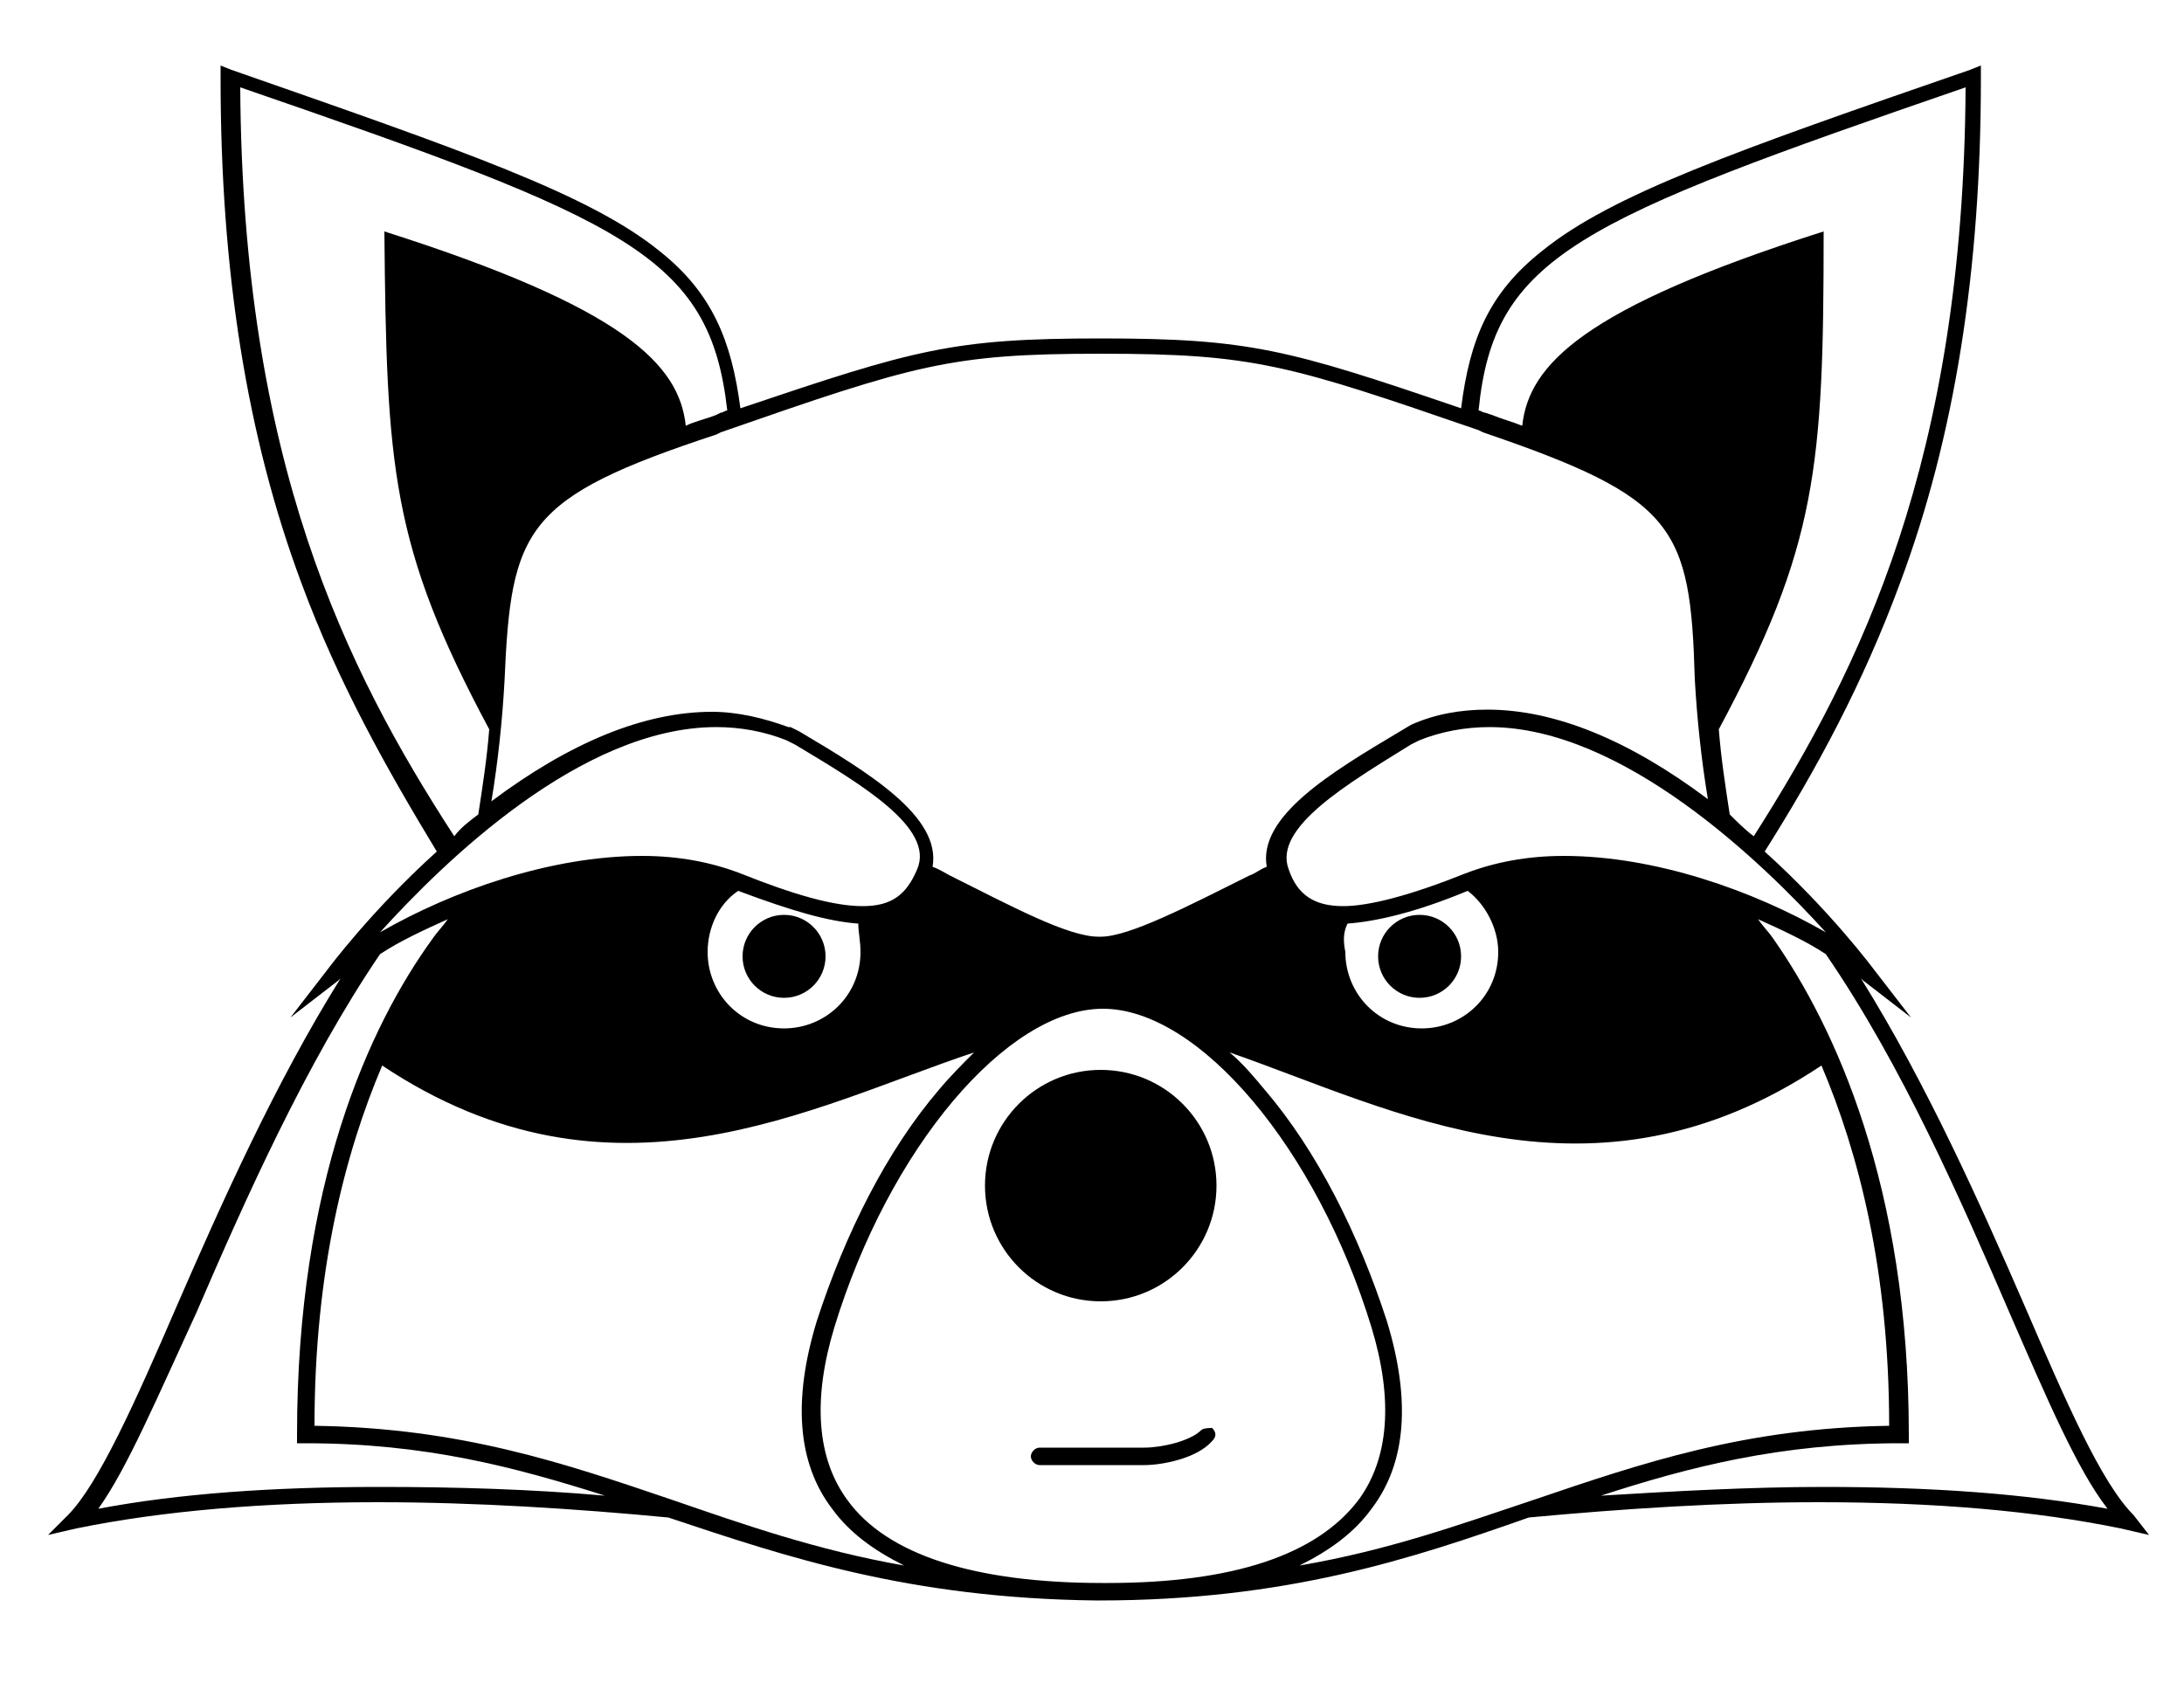 <?xml version="1.0" encoding="utf-8"?>
<!-- Generator: Adobe Illustrator 21.1.0, SVG Export Plug-In . SVG Version: 6.00 Build 0)  -->
<svg version="1.1" id="Layer_1" xmlns="http://www.w3.org/2000/svg" xmlns:xlink="http://www.w3.org/1999/xlink" x="0px" y="0px"
	 viewBox="0 0 100 77.1" style="enable-background:new 0 0 100 77.1;" xml:space="preserve">
<g>
	<circle cx="50.4" cy="54.3" r="5.3"/>
	<path d="M55,65.5c-0.5,0.5-1.8,0.8-2.6,0.8h-4.8c-0.2,0-0.4,0.2-0.4,0.4c0,0.2,0.2,0.4,0.4,0.4h4.8c0.8,0,2.4-0.3,3.1-1.1
		c0.2-0.2,0.2-0.4,0-0.6C55.4,65.4,55.1,65.4,55,65.5z"/>
	<path d="M97.7,69.4c-1.5-1.5-3.1-5.2-5-9.6c-2-4.6-4.5-10.2-7.5-15l0.1,0.1l2.2,1.7l-1.7-2.2c0,0-2-2.7-5-5.4
		c2.4-3.8,4.5-7.7,6.2-12.3c2.5-6.7,3.7-14.3,3.7-23.1V3l-0.5,0.2c-10.7,3.7-16.4,5.7-19.6,8.3c-2.4,1.9-3.3,4-3.7,7.2
		c-7.9-2.7-9.7-3.2-16.5-3.2v0.4v-0.4l0,0c-6.8,0-8.5,0.5-16.5,3.2c-0.4-3.1-1.3-5.3-3.7-7.2c-3.2-2.6-9-4.6-19.6-8.3L10.1,3v0.6
		c0,8.8,1.2,16.4,3.7,23.1c1.7,4.6,3.9,8.5,6.2,12.3c-3,2.7-5,5.4-5,5.4l-1.7,2.2l2.2-1.7l0.1-0.1c-3,4.8-5.5,10.4-7.5,15
		c-1.9,4.4-3.6,8.2-5,9.6l-0.9,0.9L3.5,70c3.9-0.8,8.6-1.2,13.8-1.2c4.5,0,9.1,0.3,13.3,0.7c5.4,1.8,11,3.7,19.6,3.8h0.1l0,0l0,0
		l0,0l0,0l0,0l0,0c8.6,0,14.3-1.9,19.7-3.8c4.3-0.4,8.8-0.7,13.3-0.7c5.3,0,9.9,0.4,13.8,1.2l1.3,0.3L97.7,69.4z M83.6,42.7
		c-3.3-1.9-7.8-3.5-12-3.5c-1.7,0-3.2,0.3-4.5,0.8c-2.5,1-4.4,1.5-5.6,1.5c-1.3,0-2.1-0.5-2.5-1.7c-0.7-1.9,2.7-3.9,5.6-5.7l0.4-0.2
		c1-0.4,2.1-0.6,3.2-0.6C74.3,33.3,80.7,39.5,83.6,42.7z M50.5,72.5L50.5,72.5L50.5,72.5C50.4,72.5,50.4,72.5,50.5,72.5L50.5,72.5
		c-5.9,0-9.9-1.3-11.7-3.8c-1.4-1.9-1.6-4.6-0.6-7.9c2.5-8.2,7.9-14.6,12.3-14.6s9.8,6.4,12.3,14.6c1,3.3,0.8,6-0.6,7.9
		c-1.9,2.5-5.7,3.8-11.5,3.8C50.6,72.5,50.5,72.5,50.5,72.5z M39.4,43.6c0,2-1.6,3.5-3.5,3.5c-2,0-3.5-1.6-3.5-3.5
		c0-1.1,0.5-2.2,1.4-2.8c2.4,0.9,4.1,1.4,5.5,1.5C39.3,42.7,39.4,43.1,39.4,43.6z M61.7,42.3c1.3-0.1,3.1-0.5,5.5-1.5
		c0.8,0.6,1.4,1.7,1.4,2.8c0,2-1.6,3.5-3.5,3.5c-2,0-3.5-1.6-3.5-3.5C61.5,43.1,61.5,42.7,61.7,42.3z M90,4
		c-0.1,17.1-4.8,26.6-9.7,34.3c-0.4-0.3-0.8-0.7-1.1-1c-0.2-1.3-0.4-2.6-0.5-3.9c4.5-8.4,4.8-12,4.8-22.8c-11,3.5-13.5,6.1-13.8,8.9
		c-0.5-0.2-0.9-0.3-1.4-0.5L68,18.9c-0.1,0-0.2-0.1-0.3-0.1C68.4,11.7,72.3,10.1,90,4z M50.4,16.2L50.4,16.2v-0.4V16.2
		c7,0,8.6,0.5,17.3,3.5l0.2,0.1c8.8,3,9.5,4.3,9.7,11.3c0.1,1.8,0.3,3.7,0.6,5.5c-3.6-2.7-7-4.1-10.1-4.1c-1.2,0-2.4,0.2-3.5,0.7
		l-0.5,0.3c-3.2,1.9-6.5,3.9-6.1,6.2c-0.3,0.1-0.5,0.3-0.8,0.4c-2.8,1.4-5.5,2.8-6.8,2.8h-0.1c-1.4,0-4-1.4-6.8-2.8
		c-0.2-0.1-0.5-0.3-0.8-0.4c0.4-2.3-2.9-4.3-6.1-6.2l-0.4-0.2h-0.1c-1.1-0.4-2.3-0.7-3.5-0.7c-3.1,0-6.5,1.4-10.1,4.1
		c0.3-1.8,0.5-3.7,0.6-5.5c0.3-7,0.9-8.4,9.7-11.3l0.2-0.1C41.9,16.7,43.5,16.2,50.4,16.2z M11,4c17.7,6.1,21.5,7.7,22.3,14.8
		c-0.1,0-0.2,0.1-0.3,0.1L32.8,19c-0.5,0.2-1,0.3-1.4,0.5c-0.3-2.8-2.8-5.4-13.8-8.9c0.1,10.8,0.3,14.4,4.8,22.8
		c-0.1,1.3-0.3,2.6-0.5,3.9c-0.4,0.3-0.8,0.6-1.1,1C15.8,30.6,11.1,21.1,11,4z M32.8,33.3c1.1,0,2.2,0.2,3.2,0.6l0.4,0.2
		c3,1.8,6.4,3.8,5.6,5.7c-0.5,1.2-1.2,1.7-2.5,1.7l0,0c-1.3,0-3.1-0.5-5.6-1.5c-1.3-0.5-2.8-0.8-4.5-0.8c-4.2,0-8.7,1.6-12,3.5
		C20.3,39.5,26.6,33.3,32.8,33.3z M17.4,68.1c-4.9,0-9.2,0.3-12.9,1c1.3-1.8,2.7-5.1,4.5-9c2.2-5.1,5-11.4,8.4-16.4
		c0.9-0.6,2-1.1,3.1-1.6c-0.2,0.3-0.5,0.6-0.7,0.9c-2.9,4-6.2,11.2-6.2,22.7v0.4H14c5.5,0,9.6,1.1,13.7,2.4
		C24.3,68.2,20.8,68.1,17.4,68.1z M30.8,68.7c-5-1.7-9.7-3.3-16.4-3.4c0-7.1,1.4-12.5,3.1-16.5c10.5,7,19.6,1.9,27.1-0.6
		c-0.5,0.5-1.1,1.1-1.6,1.7c-2.4,2.8-4.3,6.6-5.6,10.6c-1.1,3.6-0.9,6.5,0.7,8.6c0.8,1.1,1.9,1.9,3.3,2.6C37.4,71,34,69.8,30.8,68.7
		z M70.2,68.7c-3.3,1.1-6.6,2.3-10.7,3c1.4-0.7,2.5-1.5,3.3-2.6c1.6-2.1,1.8-5,0.7-8.6c-1.3-4-3.2-7.8-5.6-10.6
		c-0.5-0.6-1-1.2-1.6-1.7c7.5,2.6,16.6,7.6,27.1,0.6c1.7,4,3.1,9.4,3.1,16.5C79.9,65.4,75.2,67,70.2,68.7z M83.5,68.1
		c-3.4,0-6.9,0.2-10.2,0.4c4-1.3,8.2-2.4,13.7-2.4h0.4v-0.4C87.4,54.3,84,47,81.2,43c-0.2-0.3-0.5-0.6-0.7-0.9
		c1.1,0.5,2.2,1,3.1,1.6c3.5,5.1,6.2,11.3,8.4,16.4c1.7,3.9,3.1,7.2,4.5,9C92.7,68.4,88.4,68.1,83.5,68.1z"/>
	<circle cx="65" cy="43.8" r="1.9"/>
	<circle cx="35.9" cy="43.8" r="1.9"/>
</g>
</svg>
